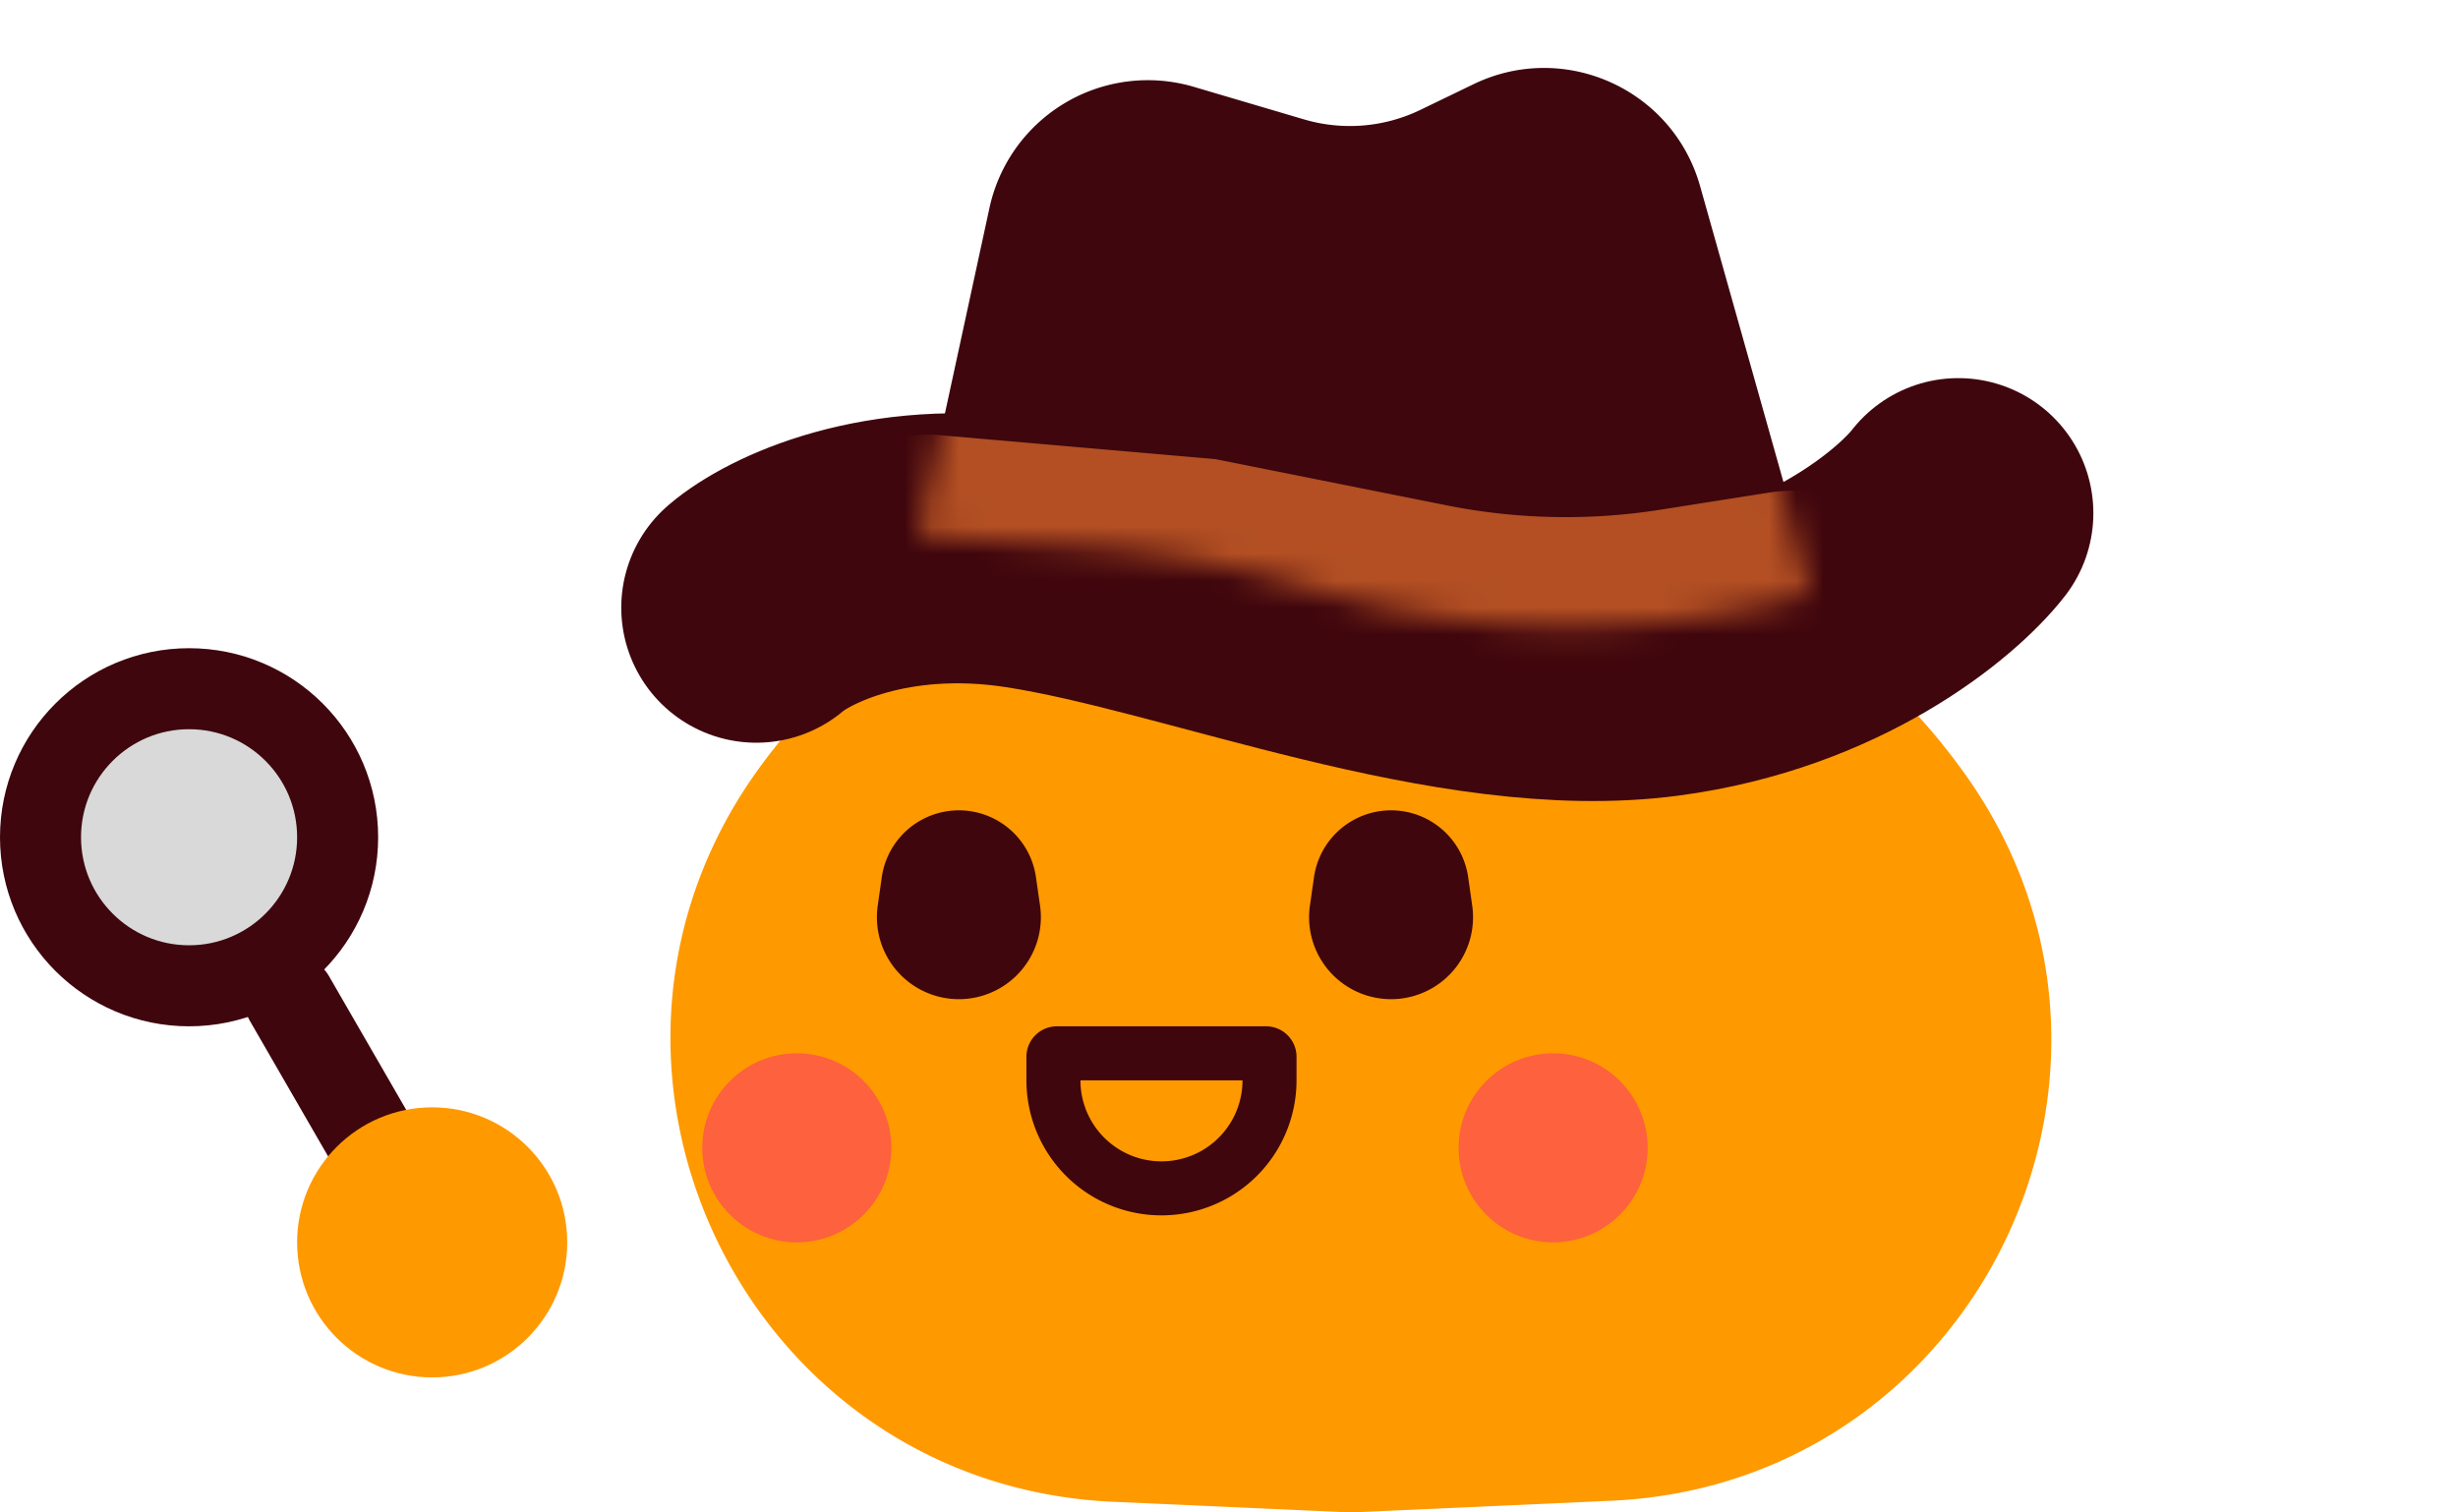 <svg width="91" height="56" fill="none" xmlns="http://www.w3.org/2000/svg"><path d="M45.434 12.869a7.194 7.194 0 0 1 9.202-.084l13.772 11.246a23.959 23.959 0 0 1 4.329 4.613c7.864 10.986.415 26.315-13.081 26.922L50 56l-8.79-.395c-13.716-.617-21.17-16.31-12.983-27.331a24.107 24.107 0 0 1 3.767-4.017l13.44-11.388Z" fill="#F90"/><path d="M32.646 32.475a2.883 2.883 0 0 1 5.707 0l.152 1.06a3.035 3.035 0 1 1-6.01 0l.151-1.06ZM54.354 32.475a2.883 2.883 0 0 0-5.707 0l-.152 1.06a3.035 3.035 0 1 0 6.01 0l-.151-1.06Z" fill="#3F060D"/><path d="M39 40v-.872c0-.07.057-.128.128-.128h7.744c.07 0 .128.057.128.128V40a4 4 0 0 1-8 0Z" stroke="#3F060D" stroke-width="2" stroke-linecap="round" stroke-linejoin="bevel"/><circle cx="57.5" cy="42.5" r="3.5" fill="#FD613D"/><circle cx="29.5" cy="42.5" r="3.5" fill="#FD613D"/><path d="M28 22.5c1.167-1 4.8-2.8 10-2 6.5 1 16 5 23.5 4 6-.8 9.833-4 11-5.5" stroke="#3F060D" stroke-width="10" stroke-linecap="round"/><path d="M36.632 7.698 34 19.846l33.5 3.23-4.559-16.184c-1.012-3.594-5.026-5.4-8.387-3.775l-1.966.95a6 6 0 0 1-4.312.353l-4.08-1.205a6 6 0 0 0-7.564 4.483Z" fill="#3F060D"/><mask id="mask0_19_1092" style="mask-type:alpha" maskUnits="userSpaceOnUse" x="34" y="2" width="33" height="22"><path d="M36.632 7.698 34 19.846l6.003.393c2.657.173 5.288.63 7.848 1.361l1.168.334A33.154 33.154 0 0 0 67 22L62.9 6.966c-.988-3.621-5.021-5.457-8.4-3.823l-1.912.925a6 6 0 0 1-4.312.352l-4.08-1.205a6 6 0 0 0-7.564 4.483Z" fill="#B34F23"/></mask><g mask="url('#mask0_19_1092')"><path d="m61.476 18.872 3.993-.63a6.238 6.238 0 0 1 2.997.261c2.768.95 3.337 4.614.987 6.358l-2.059 1.527a4.984 4.984 0 0 1-3.47.957l-19-1.916a7.508 7.508 0 0 1-2.037-.5l-10.21-4.085c-1.857-.743-2.005-3.316-.245-4.267a4.05 4.05 0 0 1 2.277-.472L45 17l8.553 1.71c2.61.523 5.293.577 7.923.162Z" fill="#B34F23"/></g><circle cx="7" cy="31" r="5.5" fill="#D9D9D9" stroke="#3F060D" stroke-width="3"/><rect x="8.409" y="36.341" width="3.365" height="11" rx="1.682" transform="rotate(-30 8.41 36.341)" fill="#3F060D"/><circle cx="16" cy="46" r="5" fill="#F90"/></svg>